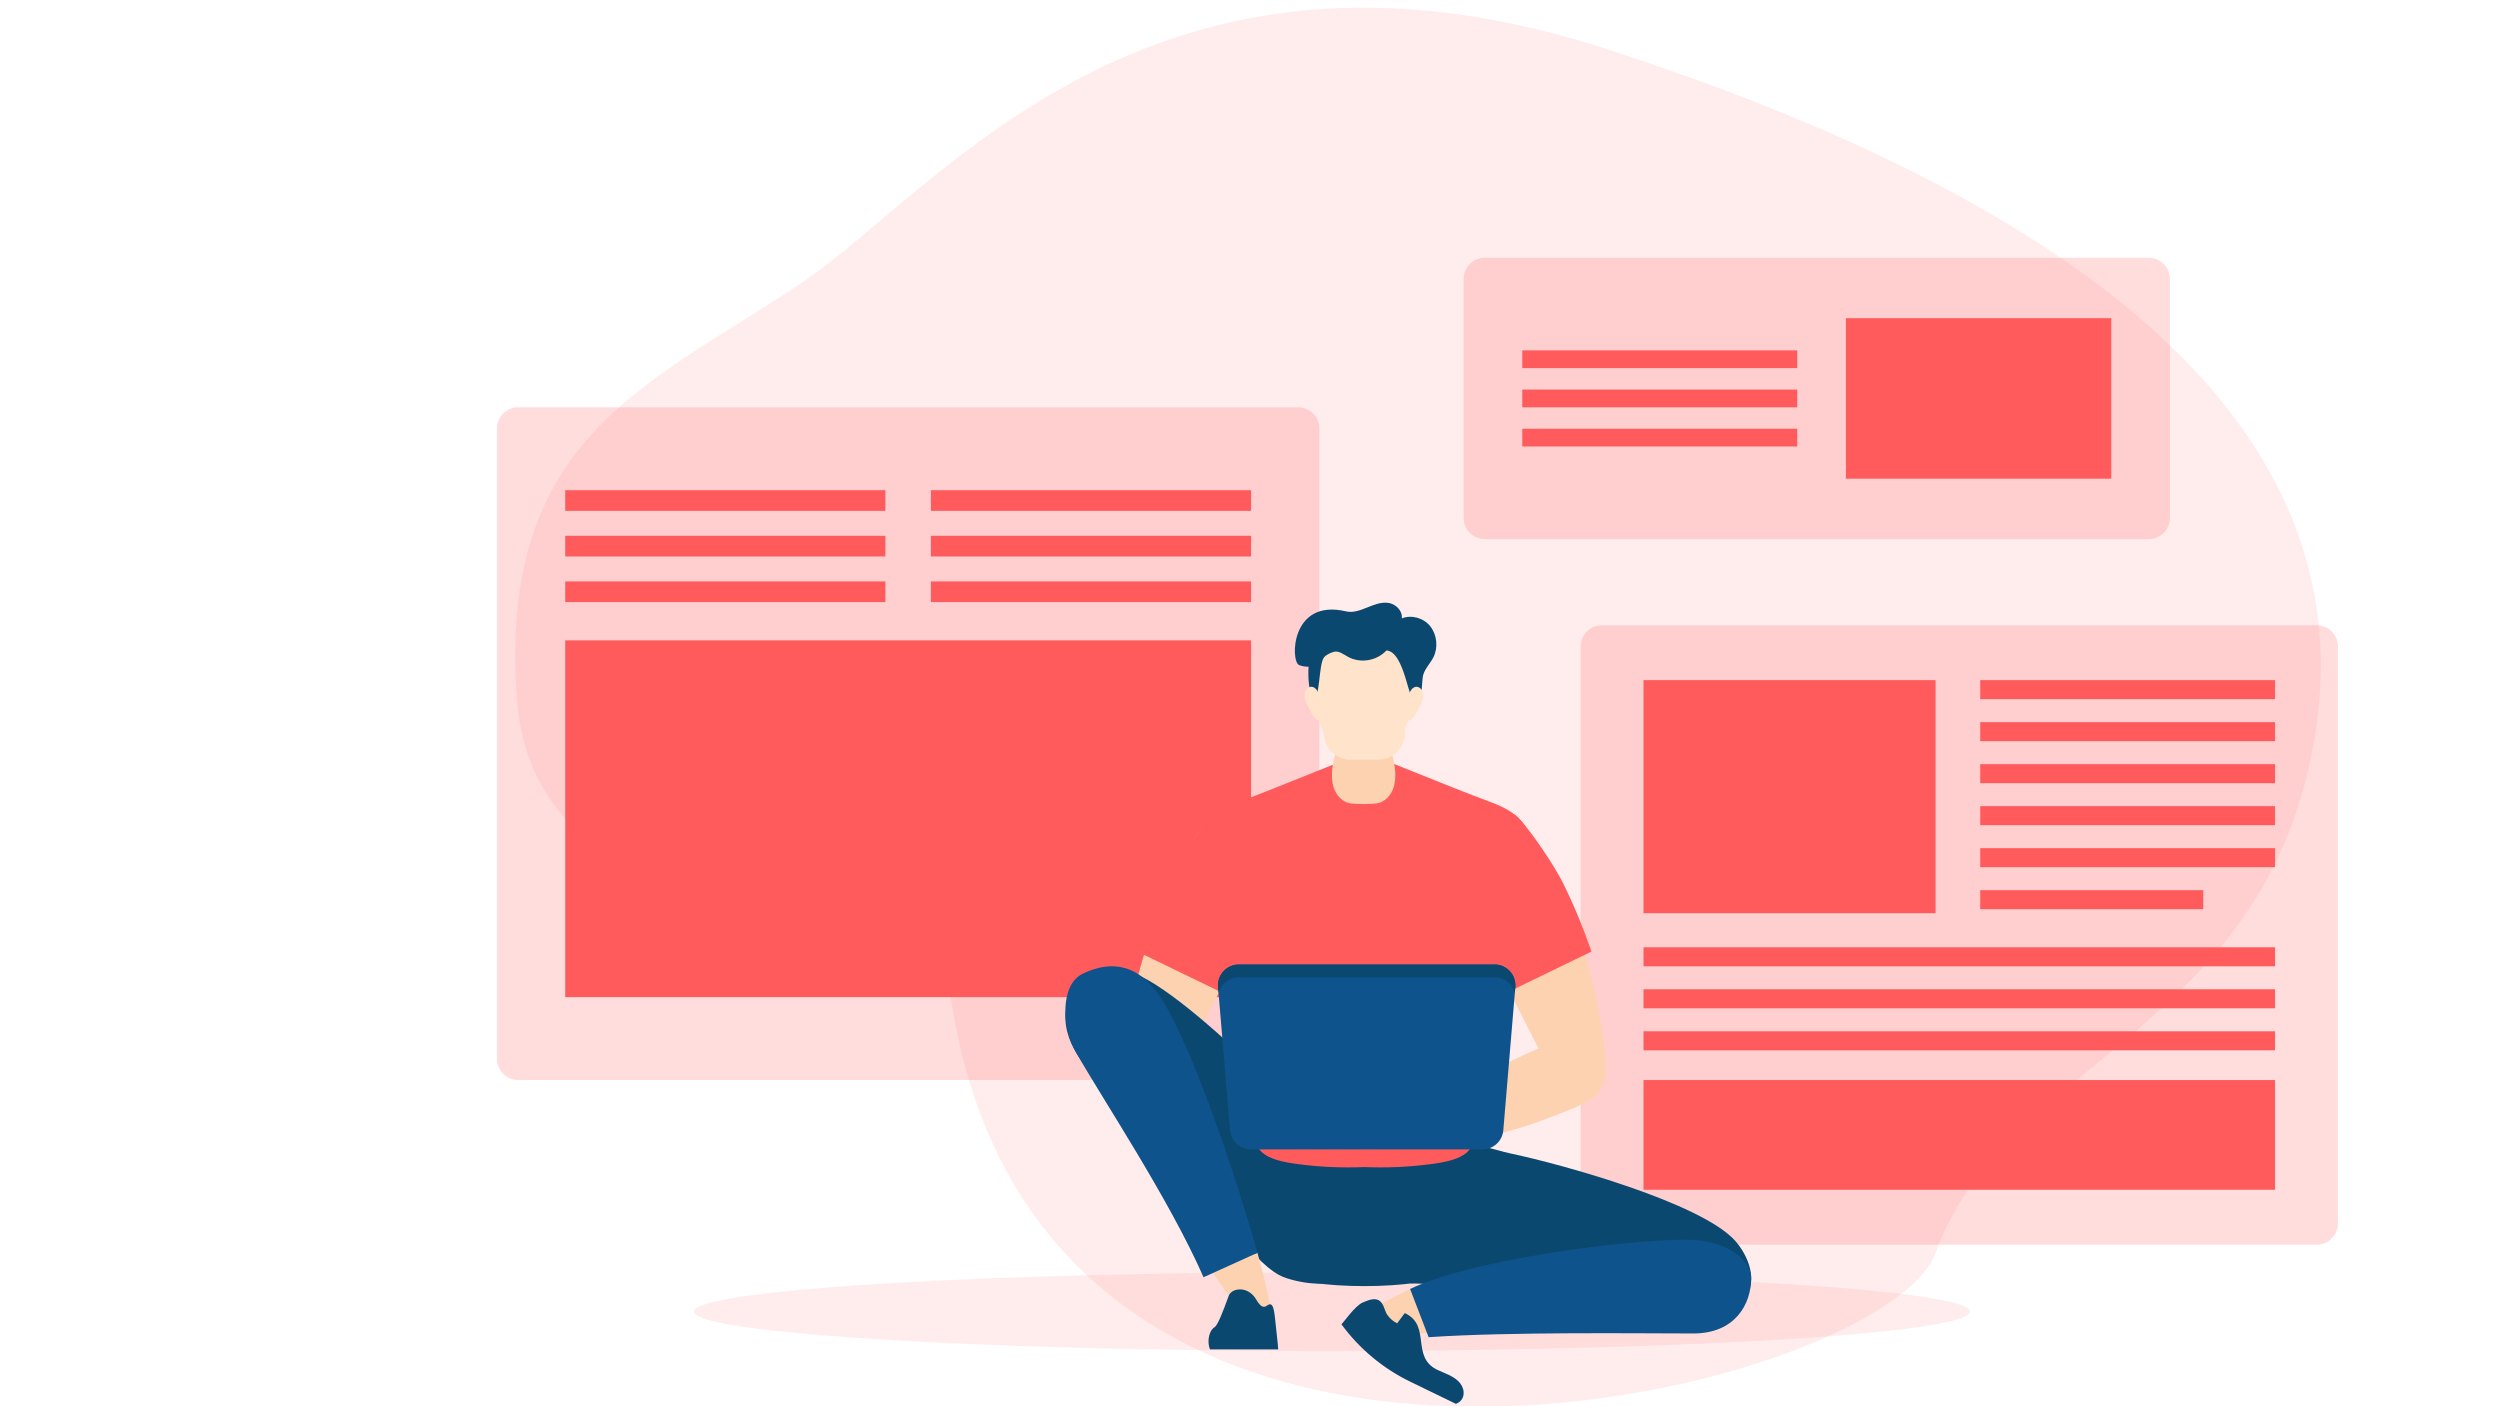 <svg xmlns="http://www.w3.org/2000/svg" xmlns:xlink="http://www.w3.org/1999/xlink" version="1.1" x="0px" y="0px" viewBox="0 0 1920 1080" enable-background="new 0 0 1920 1080" xml:space="preserve">
<g xmlns="http://www.w3.org/2000/svg" id="Background">
	<path opacity="0.11" fill-rule="evenodd" clip-rule="evenodd" fill="#ff5b5c" d="M617.543,215.909   c104.503-70.994,266.982-291.283,615.668-178.433s578.323,279.714,546.174,517.131s-238.524,257.121-292.859,407.554   c-39.14,108.364-686.459,271.3-756.133-195.086c-12.824-85.841-318.09-26.501-333.42-230.106   C381.643,333.362,502.128,294.316,617.543,215.909z"/>
	<ellipse opacity="0.11" fill="#ff5b5c" cx="1022.909" cy="1007.31" rx="489.94" ry="30.242"/>
	<g>
		<g>
			<g>
				<g opacity="0.11">
					<path fill="#ff5b5c" d="M1779.164,955.912h-548.87c-9.037,0-16.363-7.326-16.363-16.363V496.552       c0-9.037,7.326-16.363,16.363-16.363h548.87c9.037,0,16.363,7.326,16.363,16.363V939.55       C1795.526,948.586,1788.2,955.912,1779.164,955.912z"/>
				</g>
				<g opacity="0.11">
					<path fill="#ff5b5c" d="M1779.164,955.912h-548.87c-9.037,0-16.363-7.326-16.363-16.363V496.552       c0-9.037,7.326-16.363,16.363-16.363h548.87c9.037,0,16.363,7.326,16.363,16.363V939.55       C1795.526,948.586,1788.2,955.912,1779.164,955.912z"/>
				</g>
			</g>
		</g>
		<g>
			<rect x="1262.223" y="522.348" fill="#ff5b5c" width="224.303" height="178.985"/>
			<polyline fill="#ff5b5c" points="1747.235,871.613 1747.235,913.754 1262.223,913.754 1262.223,829.472 1747.235,829.472      1747.235,871.613    "/>
			<rect x="1520.818" y="522.348" fill="#ff5b5c" width="226.416" height="14.62"/>
			<rect x="1520.818" y="554.607" fill="#ff5b5c" width="226.416" height="14.62"/>
			<rect x="1520.818" y="586.866" fill="#ff5b5c" width="226.416" height="14.62"/>
			<rect x="1520.818" y="619.125" fill="#ff5b5c" width="226.416" height="14.62"/>
			<rect x="1520.818" y="651.385" fill="#ff5b5c" width="226.416" height="14.62"/>
			<rect x="1262.223" y="727.505" fill="#ff5b5c" width="485.012" height="14.62"/>
			<rect x="1262.223" y="759.764" fill="#ff5b5c" width="485.012" height="14.62"/>
			<rect x="1262.223" y="792.024" fill="#ff5b5c" width="485.012" height="14.62"/>
			<rect x="1520.818" y="683.644" fill="#ff5b5c" width="171.294" height="14.62"/>
		</g>
	</g>
	<g>
		<g>
			<path opacity="0.11" fill="#ff5b5c" d="M996.899,829.458H398.005c-9.037,0-16.363-7.326-16.363-16.363V329.179     c0-9.037,7.326-16.363,16.363-16.363h598.894c9.037,0,16.363,7.326,16.363,16.363v483.916     C1013.262,822.132,1005.936,829.458,996.899,829.458z"/>
			<path opacity="0.11" fill="#ff5b5c" d="M996.899,829.458H398.005c-9.037,0-16.363-7.326-16.363-16.363V329.179     c0-9.037,7.326-16.363,16.363-16.363h598.894c9.037,0,16.363,7.326,16.363,16.363v483.916     C1013.262,822.132,1005.936,829.458,996.899,829.458z"/>
		</g>
		<g>
			<rect x="434.088" y="491.811" fill="#ff5b5c" width="526.73" height="273.998"/>
			<rect x="714.926" y="376.465" fill="#ff5b5c" width="245.891" height="15.878"/>
			<rect x="714.926" y="411.499" fill="#ff5b5c" width="245.891" height="15.878"/>
			<rect x="714.926" y="446.533" fill="#ff5b5c" width="245.891" height="15.878"/>
			<rect x="434.088" y="376.465" fill="#ff5b5c" width="245.891" height="15.878"/>
			<rect x="434.088" y="411.499" fill="#ff5b5c" width="245.891" height="15.878"/>
			<rect x="434.088" y="446.533" fill="#ff5b5c" width="245.891" height="15.878"/>
		</g>
	</g>
	<g>
		<g>
			<path opacity="0.11" fill="#ff5b5c" d="M1650.14,414.046h-509.705c-9.037,0-16.363-7.326-16.363-16.363V214.314     c0-9.037,7.326-16.363,16.363-16.363h509.705c9.037,0,16.363,7.326,16.363,16.363v183.369     C1666.503,406.72,1659.177,414.046,1650.14,414.046z"/>
			<path opacity="0.11" fill="#ff5b5c" d="M1650.14,414.046h-509.705c-9.037,0-16.363-7.326-16.363-16.363V214.314     c0-9.037,7.326-16.363,16.363-16.363h509.705c9.037,0,16.363,7.326,16.363,16.363v183.369     C1666.503,406.72,1659.177,414.046,1650.14,414.046z"/>
		</g>
		<g>
			<rect x="1417.675" y="244.355" fill="#ff5b5c" width="203.788" height="123.286"/>
			<rect x="1169.112" y="269.094" fill="#ff5b5c" width="211.17" height="13.636"/>
			<rect x="1169.112" y="299.181" fill="#ff5b5c" width="211.17" height="13.636"/>
			<rect x="1169.112" y="329.267" fill="#ff5b5c" width="211.17" height="13.636"/>
		</g>
	</g>
</g>
<g xmlns="http://www.w3.org/2000/svg" id="Character">
	<g>
		<g>
			<path fill="#FCD2B1" d="M863.345,807.273c-1.033,9.593-1.609,19.8,2.802,28.382c4.411,8.582,15.596,14.393,24.044,9.73     c4.761-2.628,7.494-7.749,9.967-12.593c13.884-27.2,27.768-54.4,41.652-81.599c11.447-22.426,23.199-46.22,21.746-71.357     c-0.672-11.612-4.317-23.193-11.337-32.468c-6.132-8.102-19.458-21.003-28.625-11.53c-9.129,9.433-15.395,25.896-21.174,37.571     c-13.34,26.955-23.623,55.422-30.592,84.679C867.97,774.283,865.127,790.721,863.345,807.273z"/>
			<path fill-rule="evenodd" clip-rule="evenodd" fill="#ff5b5c" d="M963.445,685.171c-0.747-12.921-4.804-25.807-12.615-36.127     c-6.823-9.016-10.813-31.667-21.014-21.127c-10.158,10.497-27.968,37.111-34.397,50.102     c-8.459,17.093-15.772,34.745-21.969,52.782l66.559,32.271C952.5,738.557,965.03,712.583,963.445,685.171z"/>
			<path fill="#F7B690" d="M865.433,805.403c6.752-8.224,18.385-11.105,28.961-9.93c10.577,1.175,20.418,5.796,30.03,10.36     c17.623,8.368,35.23,16.77,52.838,25.172c18.176,8.673,36.352,17.346,54.528,26.019c2.832,1.351,5.948,3.02,6.861,6.022     c0.978,3.215-1.16,6.724-4.071,8.404c-2.911,1.679-6.4,1.952-9.756,2.127c-27.275,1.419-54.743-1.18-81.299-7.537     c-13.411-3.21-26.595-7.375-39.411-12.467c-11.011-4.375-26.637-9.21-35.535-17.297     C860.076,828.546,857.926,814.547,865.433,805.403z"/>
		</g>
		<g>
			<path fill-rule="evenodd" clip-rule="evenodd" fill="#0B4870" d="M979.581,866.697c20.258-2.965,116.405-2.965,136.663,0     c25.194,3.688,21.402,35.042,18.228,53.803c-3.464,20.469-7.702,42.449-22.746,56.755c-14.694,13.973-112.934,13.973-127.628,0     c-15.044-14.306-19.282-36.286-22.745-56.755C958.178,901.739,954.387,870.385,979.581,866.697z"/>
			<path fill-rule="evenodd" clip-rule="evenodd" fill="#0B4870" d="M1332.384,952.679c10.576,11.663,17.476,30.792,8.309,42.91     c-7.766,10.267-224.843-9.928-256.945-9.928c-22.81-29.075-21.908-73.226,36.544-102.982c12.505-6.366,26.238,0.325,39.826,3.183     C1199.443,894.135,1306.114,923.708,1332.384,952.679z"/>
			<path fill-rule="evenodd" clip-rule="evenodd" fill="#0B4870" d="M863.005,745.485c-15.685-1.364-33.002,4.732-40.639,18.5     c-6.245,11.257-4.906,25.49,0.355,37.24c5.261,11.749,13.983,21.546,22.569,31.138     c124.126,138.658,126.134,144.938,146.885,150.505c35.367,9.488,78.066-0.146,46.717-81.356     C1033.839,888.422,901.966,748.875,863.005,745.485z"/>
			<path fill="#FCD2B1" d="M973.456,1029.054c-8.263-4.822-24.648-26.121-43.828-54.173l36.1-12.721     C977.53,1004.041,982.12,1034.11,973.456,1029.054z"/>
			<path fill-rule="evenodd" clip-rule="evenodd" fill="#0E538C" d="M831.566,747.801c22.021-10.622,43.728-7.853,61.309,20.641     c23.706,38.42,55.514,132.191,72.853,193.719l-41.416,18.768c-26.216-59.829-77.901-137.427-97.919-172.674     C815.166,788.491,814.195,756.18,831.566,747.801z"/>
			<g>
				<path fill="#FCD2B1" d="M1082.953,989.925l17.923,33.508c-26.775,1.768-48.32,2.069-57.403-1.695      C1034.338,1017.953,1052.574,1004.601,1082.953,989.925z"/>
				<path fill-rule="evenodd" clip-rule="evenodd" fill="#0E538C" d="M1294.898,952.112c33.481,0,50.012,17.214,50.012,29.339      c0,20.619-12.725,42.664-44.432,42.664c-40.319,0-141.34-1.373-203.298,2.853l-14.228-37.043      C1128.667,967.842,1245.924,952.112,1294.898,952.112z"/>
				<path fill-rule="evenodd" clip-rule="evenodd" fill="#0B4870" d="M1030.215,1017.04c1.22-0.764,10.442-14.362,16.461-16.77      c3.493-1.397,8.205-3.614,11.951-1.781c4.244,2.077,4.439,7.974,6.958,11.525c1.893,2.669,4.479,4.856,7.42,6.309l5.857-7.869      c20.73,9.574,4.263,33.672,25.056,43.59c5.502,2.625,11.55,4.389,16.007,8.661c2.289,2.194,3.895,5.07,4.13,8.233      c0.362,4.888-2.38,7.854-5.908,9.228l-35.071-17.016C1062.12,1050.981,1043.971,1035.838,1030.215,1017.04L1030.215,1017.04z"/>
			</g>
			<path fill-rule="evenodd" clip-rule="evenodd" fill="#0B4870" d="M928.149,1030.827c-0.218-5.542,2.093-10.134,4.472-11.424     c2.379-1.29,6.093-10.58,11.019-24.176c2.253-6.22,14.807-7.958,21.077,2.749c2.035,3.474,3.924,5.728,6.206,5.652     c1.913-0.064,4.056-3.389,5.895-1.191c1.622,1.94,2.06,7.053,2.471,10.696c0.709,6.279,1.351,12.601,2.026,18.899     c0.15,1.395,0.296,2.853,0.341,4.289h-52.36C928.668,1034.783,928.231,1032.911,928.149,1030.827z"/>
		</g>
		<g>
			<path fill="#FCD2B1" d="M1232.479,807.273c1.033,9.593,1.609,19.8-2.802,28.382c-4.411,8.582-15.597,14.393-24.044,9.73     c-4.761-2.628-7.495-7.749-9.967-12.593c-13.884-27.2-27.768-54.4-41.651-81.599c-11.447-22.426-23.199-46.22-21.746-71.357     c0.671-11.612,4.318-23.193,11.337-32.468c6.132-8.102,19.458-21.003,28.625-11.53c9.129,9.433,15.395,25.896,21.173,37.571     c13.339,26.955,23.624,55.422,30.593,84.679C1227.854,774.283,1230.697,790.721,1232.479,807.273z"/>
			<path fill-rule="evenodd" clip-rule="evenodd" fill="#ff5b5c" d="M1132.282,685.171c0.748-12.921,4.804-25.807,12.615-36.127     c6.823-9.016,10.813-31.667,21.014-21.127c10.158,10.497,27.967,37.111,34.396,50.102c8.459,17.093,15.772,34.745,21.969,52.782     l-66.559,32.271C1143.227,738.557,1130.697,712.583,1132.282,685.171z"/>
			<path fill="#FCD2B1" d="M1228.617,810.152c-6.752-8.224-18.385-11.106-28.962-9.93c-10.576,1.175-20.418,5.795-30.03,10.36     c-17.623,8.368-35.23,16.77-52.837,25.172c-18.177,8.673-36.352,17.346-54.529,26.019c-2.832,1.351-5.948,3.019-6.861,6.022     c-0.978,3.216,1.16,6.725,4.071,8.404c2.912,1.679,6.4,1.952,9.756,2.127c27.276,1.419,54.743-1.18,81.3-7.536     c13.411-3.21,26.595-7.375,39.411-12.467c11.012-4.375,26.637-9.21,35.535-17.297     C1233.975,833.295,1236.124,819.296,1228.617,810.152z"/>
		</g>
		<path fill-rule="evenodd" clip-rule="evenodd" fill="#ff5b5c" d="M927.102,630.919c6.486-7.852,16.252-12.137,25.815-15.644    c28.1-10.304,92.562-37.269,94.996-37.219c2.434-0.05,66.896,26.914,94.996,37.219c9.562,3.507,19.328,7.791,25.814,15.644    c8.653,10.476,9.78,25.527,6.669,38.753c-3.111,13.227-9.896,25.235-15.821,37.463c-7.39,15.254-13.506,31.123-18.306,47.378    c-8.67,29.367-13.049,60.002-12.913,90.623c0.042,9.387,5.028,25.265,2.143,34.124c-3.623,11.123-22.804,13.644-32.492,14.891    c-16.596,2.138-33.373,2.847-50.091,2.149c-16.718,0.698-33.495-0.012-50.091-2.149c-9.688-1.247-28.87-3.768-32.492-14.891    c-2.885-8.858,2.101-24.737,2.143-34.124c0.137-30.62-4.242-61.256-12.912-90.623c-4.8-16.255-10.916-32.124-18.306-47.378    c-5.924-12.228-12.71-24.237-15.821-37.463C917.322,656.446,918.448,641.395,927.102,630.919z"/>
		<g>
			<path fill="#FCD2B1" d="M1026.723,574.776c2.62-8.432,4.027-24.2,9.24-29.809c3.13-3.368,19.463-3.368,22.594,0     c5.214,5.609,6.62,21.377,9.24,29.809c2.935,9.445,5.492,20.775,2.427,30.118c-2.146,6.542-6.689,10.468-11.294,11.789     c-3.843,1.103-19.498,1.103-23.341,0c-4.605-1.321-9.147-5.247-11.294-11.789     C1021.231,595.551,1023.788,584.221,1026.723,574.776z"/>
			<path fill="#FFE3CA" d="M1012.668,503.76c5.257-15.32,63.928-15.32,69.185,0c4.182,12.187,4.777,25.941,2.397,38.774     c-2.247,12.116-7.143,23.096-14.007,32.194c-4.681,6.205-41.285,6.205-45.966,0c-6.864-9.097-11.759-20.078-14.007-32.194     C1007.89,529.701,1008.485,515.947,1012.668,503.76z"/>
		</g>
		<path fill="#0E538C" d="M960.647,882.716h177.938c8.321,0,15.255-6.376,15.952-14.669l9.236-109.958    c0.785-9.337-6.583-17.349-15.952-17.349H951.411c-9.37,0-16.737,8.012-15.952,17.349l9.237,109.958    C945.391,876.34,952.325,882.716,960.647,882.716z"/>
		<path fill="#0B4870" d="M1163.379,762.794c-1.692-6.963-7.966-12.223-15.557-12.223H951.411c-7.592,0-13.865,5.26-15.557,12.223    l-0.395-4.705c-0.785-9.337,6.582-17.349,15.952-17.349h196.411c9.37,0,16.737,8.012,15.952,17.349L1163.379,762.794z"/>
	</g>
	<path fill="#FFE3CA" d="M1058.365,583.486h-21.098c-11.418,0-20.674-9.256-20.674-20.674v-40.743   c0-11.418,9.256-20.674,20.674-20.674h21.098c11.418,0,20.674,9.256,20.674,20.674v40.743   C1079.038,574.23,1069.782,583.486,1058.365,583.486z"/>
	<path fill-rule="evenodd" clip-rule="evenodd" fill="#0B4870" d="M1033.781,469.536c5.455,1.299,11.074-0.919,16.307-3.027   c5.233-2.108,10.728-4.328,16.265-3.485c5.536,0.843,10.937,5.981,10.219,11.906c7.466-2.946,16.524-0.481,21.761,5.923   c5.237,6.403,6.309,16.322,2.575,23.832c-2.255,4.536-6.035,8.162-7.682,12.987c-1.883,5.516,0.288,18.755-6.286,21.29   c-5.076,1.957-7.901-38.399-22.139-39.417c-7.555,8.072-20.136,10.135-29.61,4.855c-3.554-1.981-7.322-4.973-11.144-3.683   c-2.552,0.861-5.692,2.089-7.339,4.363c-3.97,5.484-2.81,30.465-8.288,34.587c-2.931-8.825-4.079-18.303-3.441-27.642   c-2.48,0.063-4.971-0.332-7.287-1.279C990.968,507.994,991.144,459.381,1033.781,469.536z"/>
	<path fill="#FFE3CA" d="M1090.874,541.546c1.416-2.618,2.586-5.593,2.193-8.588c-0.393-2.995-2.875-5.84-5.687-5.495   c-1.735,0.213-3.203,1.56-4.096,3.162c-0.894,1.602-1.305,3.45-1.705,5.266c-0.697,3.167-1.394,6.335-2.091,9.502   c-0.587,2.665-0.936,6.047,1.178,7.596C1084.53,555.821,1089.332,544.398,1090.874,541.546z"/>
	<path fill="#FFE3CA" d="M1004.097,541.546c-1.416-2.618-2.587-5.593-2.193-8.588c0.393-2.995,2.875-5.84,5.687-5.495   c1.735,0.213,3.203,1.56,4.097,3.162c0.893,1.602,1.305,3.45,1.705,5.266c0.697,3.167,1.394,6.335,2.091,9.502   c0.586,2.665,0.935,6.047-1.178,7.596C1010.441,555.821,1005.639,544.398,1004.097,541.546z"/>
</g>
</svg>